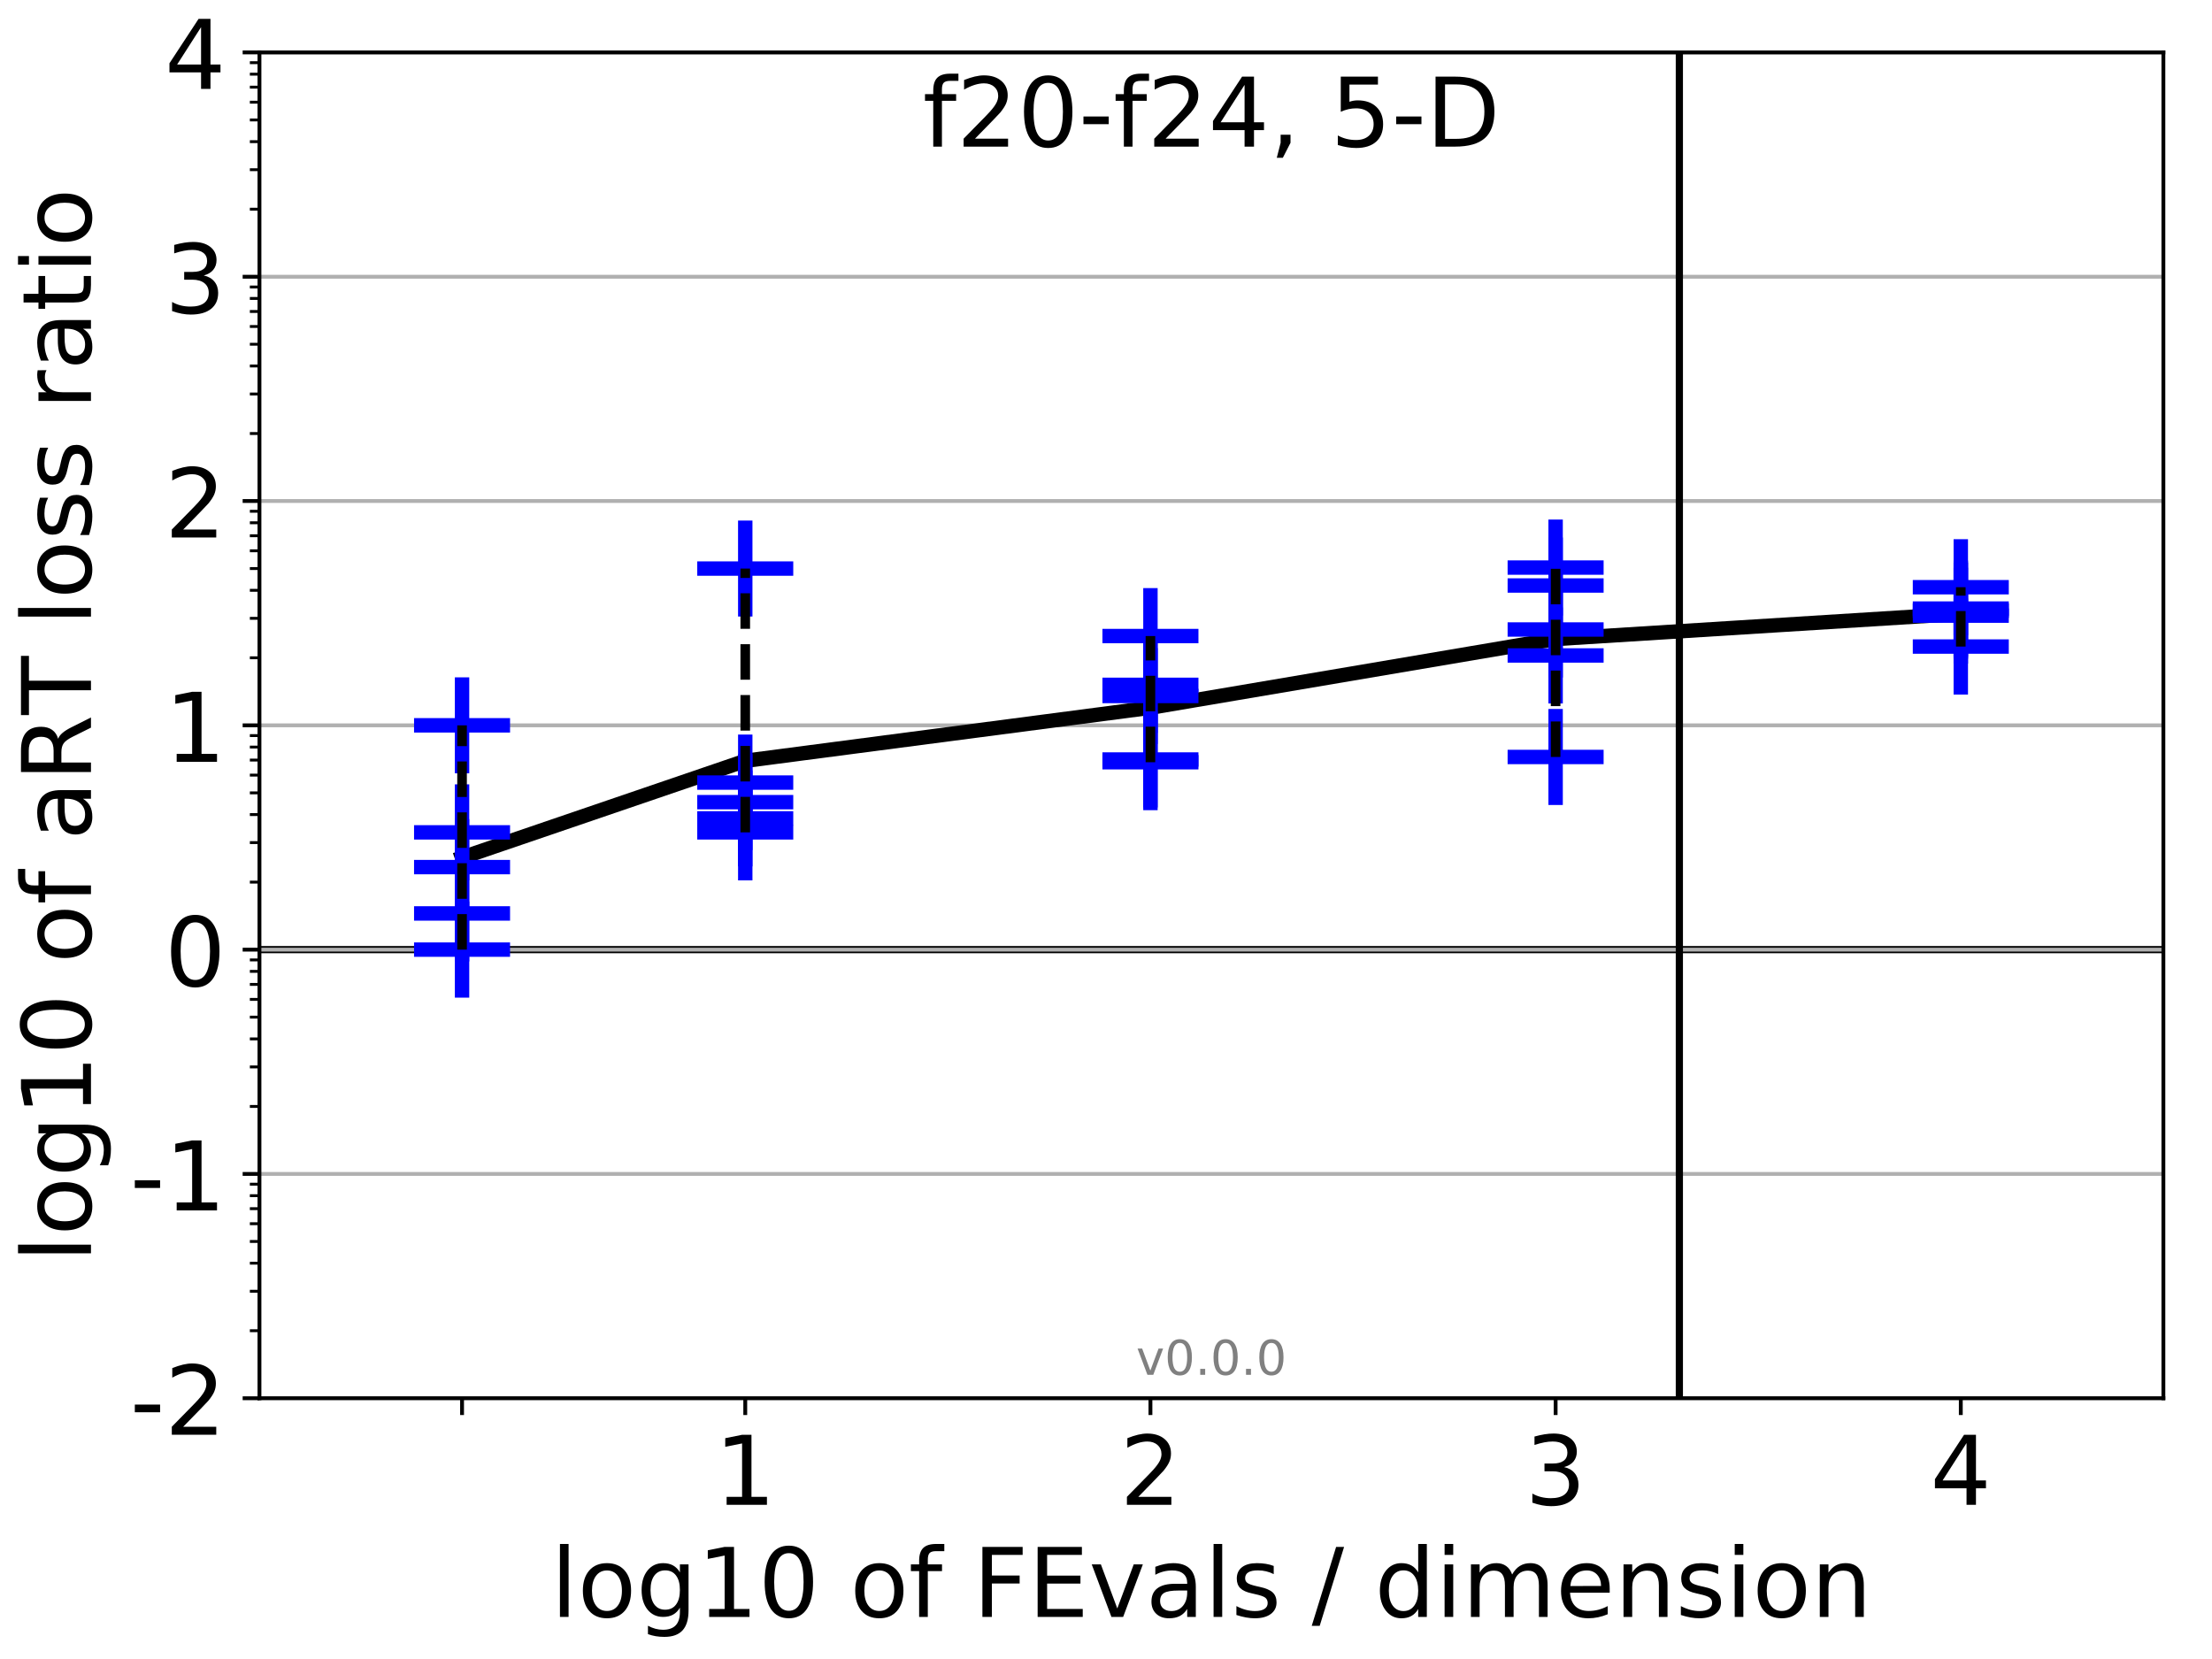 <?xml version="1.0" encoding="utf-8" standalone="no"?>
<!DOCTYPE svg PUBLIC "-//W3C//DTD SVG 1.1//EN"
  "http://www.w3.org/Graphics/SVG/1.1/DTD/svg11.dtd">
<!-- Created with matplotlib (http://matplotlib.org/) -->
<svg height="345.6pt" version="1.1" viewBox="0 0 460.8 345.6" width="460.8pt" xmlns="http://www.w3.org/2000/svg" xmlns:xlink="http://www.w3.org/1999/xlink">
 <defs>
  <style type="text/css">
*{stroke-linecap:butt;stroke-linejoin:round;}
  </style>
 </defs>
 <g id="figure_1">
  <g id="patch_1">
   <path d="M 0 345.6 
L 460.8 345.6 
L 460.8 0 
L 0 0 
z
" style="fill:#ffffff;"/>
  </g>
  <g id="axes_1">
   <g id="patch_2">
    <path d="M 54.05 291.28 
L 450.672 291.28 
L 450.672 10.92 
L 54.05 10.92 
z
" style="fill:#ffffff;"/>
   </g>
   <g id="line2d_1">
    <path clip-path="url(#p1d649ee586)" d="M 54.05 197.827 
L 450.672 197.827 
" style="fill:none;stroke:#000000;stroke-linecap:square;stroke-width:1.5;"/>
   </g>
   <g id="matplotlib.axis_1">
    <g id="xtick_1">
     <g id="line2d_2">
      <defs>
       <path d="M 0 0 
L 0 3.5 
" id="m070f9bf338" style="stroke:#000000;stroke-width:0.8;"/>
      </defs>
      <g>
       <use style="stroke:#000000;stroke-width:0.8;" x="96.253" xlink:href="#m070f9bf338" y="291.28"/>
      </g>
     </g>
    </g>
    <g id="xtick_2">
     <g id="line2d_3">
      <g>
       <use style="stroke:#000000;stroke-width:0.8;" x="155.25" xlink:href="#m070f9bf338" y="291.28"/>
      </g>
     </g>
     <g id="text_1">
      <!-- 1 -->
      <defs>
       <path d="M 12.406 8.297 
L 28.516 8.297 
L 28.516 63.922 
L 10.984 60.406 
L 10.984 69.391 
L 28.422 72.906 
L 38.281 72.906 
L 38.281 8.297 
L 54.391 8.297 
L 54.391 0 
L 12.406 0 
z
" id="DejaVuSans-31"/>
      </defs>
      <g transform="translate(148.888 313.477)scale(0.2 -0.2)">
       <use xlink:href="#DejaVuSans-31"/>
      </g>
     </g>
    </g>
    <g id="xtick_3">
     <g id="line2d_4">
      <g>
       <use style="stroke:#000000;stroke-width:0.8;" x="239.657" xlink:href="#m070f9bf338" y="291.28"/>
      </g>
     </g>
     <g id="text_2">
      <!-- 2 -->
      <defs>
       <path d="M 19.188 8.297 
L 53.609 8.297 
L 53.609 0 
L 7.328 0 
L 7.328 8.297 
Q 12.938 14.109 22.625 23.891 
Q 32.328 33.688 34.812 36.531 
Q 39.547 41.844 41.422 45.531 
Q 43.312 49.219 43.312 52.781 
Q 43.312 58.594 39.234 62.25 
Q 35.156 65.922 28.609 65.922 
Q 23.969 65.922 18.812 64.312 
Q 13.672 62.703 7.812 59.422 
L 7.812 69.391 
Q 13.766 71.781 18.938 73 
Q 24.125 74.219 28.422 74.219 
Q 39.75 74.219 46.484 68.547 
Q 53.219 62.891 53.219 53.422 
Q 53.219 48.922 51.531 44.891 
Q 49.859 40.875 45.406 35.406 
Q 44.188 33.984 37.641 27.219 
Q 31.109 20.453 19.188 8.297 
z
" id="DejaVuSans-32"/>
      </defs>
      <g transform="translate(233.294 313.477)scale(0.2 -0.2)">
       <use xlink:href="#DejaVuSans-32"/>
      </g>
     </g>
    </g>
    <g id="xtick_4">
     <g id="line2d_5">
      <g>
       <use style="stroke:#000000;stroke-width:0.8;" x="324.063" xlink:href="#m070f9bf338" y="291.28"/>
      </g>
     </g>
     <g id="text_3">
      <!-- 3 -->
      <defs>
       <path d="M 40.578 39.312 
Q 47.656 37.797 51.625 33 
Q 55.609 28.219 55.609 21.188 
Q 55.609 10.406 48.188 4.484 
Q 40.766 -1.422 27.094 -1.422 
Q 22.516 -1.422 17.656 -0.516 
Q 12.797 0.391 7.625 2.203 
L 7.625 11.719 
Q 11.719 9.328 16.594 8.109 
Q 21.484 6.891 26.812 6.891 
Q 36.078 6.891 40.938 10.547 
Q 45.797 14.203 45.797 21.188 
Q 45.797 27.641 41.281 31.266 
Q 36.766 34.906 28.719 34.906 
L 20.219 34.906 
L 20.219 43.016 
L 29.109 43.016 
Q 36.375 43.016 40.234 45.922 
Q 44.094 48.828 44.094 54.297 
Q 44.094 59.906 40.109 62.906 
Q 36.141 65.922 28.719 65.922 
Q 24.656 65.922 20.016 65.031 
Q 15.375 64.156 9.812 62.312 
L 9.812 71.094 
Q 15.438 72.656 20.344 73.438 
Q 25.25 74.219 29.594 74.219 
Q 40.828 74.219 47.359 69.109 
Q 53.906 64.016 53.906 55.328 
Q 53.906 49.266 50.438 45.094 
Q 46.969 40.922 40.578 39.312 
z
" id="DejaVuSans-33"/>
      </defs>
      <g transform="translate(317.7 313.477)scale(0.2 -0.2)">
       <use xlink:href="#DejaVuSans-33"/>
      </g>
     </g>
    </g>
    <g id="xtick_5">
     <g id="line2d_6">
      <g>
       <use style="stroke:#000000;stroke-width:0.8;" x="408.469" xlink:href="#m070f9bf338" y="291.28"/>
      </g>
     </g>
     <g id="text_4">
      <!-- 4 -->
      <defs>
       <path d="M 37.797 64.312 
L 12.891 25.391 
L 37.797 25.391 
z
M 35.203 72.906 
L 47.609 72.906 
L 47.609 25.391 
L 58.016 25.391 
L 58.016 17.188 
L 47.609 17.188 
L 47.609 0 
L 37.797 0 
L 37.797 17.188 
L 4.891 17.188 
L 4.891 26.703 
z
" id="DejaVuSans-34"/>
      </defs>
      <g transform="translate(402.106 313.477)scale(0.2 -0.2)">
       <use xlink:href="#DejaVuSans-34"/>
      </g>
     </g>
    </g>
    <g id="text_5">
     <!-- log10 of FEvals / dimension -->
     <defs>
      <path d="M 9.422 75.984 
L 18.406 75.984 
L 18.406 0 
L 9.422 0 
z
" id="DejaVuSans-6c"/>
      <path d="M 30.609 48.391 
Q 23.391 48.391 19.188 42.75 
Q 14.984 37.109 14.984 27.297 
Q 14.984 17.484 19.156 11.844 
Q 23.344 6.203 30.609 6.203 
Q 37.797 6.203 41.984 11.859 
Q 46.188 17.531 46.188 27.297 
Q 46.188 37.016 41.984 42.703 
Q 37.797 48.391 30.609 48.391 
z
M 30.609 56 
Q 42.328 56 49.016 48.375 
Q 55.719 40.766 55.719 27.297 
Q 55.719 13.875 49.016 6.219 
Q 42.328 -1.422 30.609 -1.422 
Q 18.844 -1.422 12.172 6.219 
Q 5.516 13.875 5.516 27.297 
Q 5.516 40.766 12.172 48.375 
Q 18.844 56 30.609 56 
z
" id="DejaVuSans-6f"/>
      <path d="M 45.406 27.984 
Q 45.406 37.75 41.375 43.109 
Q 37.359 48.484 30.078 48.484 
Q 22.859 48.484 18.828 43.109 
Q 14.797 37.75 14.797 27.984 
Q 14.797 18.266 18.828 12.891 
Q 22.859 7.516 30.078 7.516 
Q 37.359 7.516 41.375 12.891 
Q 45.406 18.266 45.406 27.984 
z
M 54.391 6.781 
Q 54.391 -7.172 48.188 -13.984 
Q 42 -20.797 29.203 -20.797 
Q 24.469 -20.797 20.266 -20.094 
Q 16.062 -19.391 12.109 -17.922 
L 12.109 -9.188 
Q 16.062 -11.328 19.922 -12.344 
Q 23.781 -13.375 27.781 -13.375 
Q 36.625 -13.375 41.016 -8.766 
Q 45.406 -4.156 45.406 5.172 
L 45.406 9.625 
Q 42.625 4.781 38.281 2.391 
Q 33.938 0 27.875 0 
Q 17.828 0 11.672 7.656 
Q 5.516 15.328 5.516 27.984 
Q 5.516 40.672 11.672 48.328 
Q 17.828 56 27.875 56 
Q 33.938 56 38.281 53.609 
Q 42.625 51.219 45.406 46.391 
L 45.406 54.688 
L 54.391 54.688 
z
" id="DejaVuSans-67"/>
      <path d="M 31.781 66.406 
Q 24.172 66.406 20.328 58.906 
Q 16.5 51.422 16.5 36.375 
Q 16.5 21.391 20.328 13.891 
Q 24.172 6.391 31.781 6.391 
Q 39.453 6.391 43.281 13.891 
Q 47.125 21.391 47.125 36.375 
Q 47.125 51.422 43.281 58.906 
Q 39.453 66.406 31.781 66.406 
z
M 31.781 74.219 
Q 44.047 74.219 50.516 64.516 
Q 56.984 54.828 56.984 36.375 
Q 56.984 17.969 50.516 8.266 
Q 44.047 -1.422 31.781 -1.422 
Q 19.531 -1.422 13.062 8.266 
Q 6.594 17.969 6.594 36.375 
Q 6.594 54.828 13.062 64.516 
Q 19.531 74.219 31.781 74.219 
z
" id="DejaVuSans-30"/>
      <path id="DejaVuSans-20"/>
      <path d="M 37.109 75.984 
L 37.109 68.5 
L 28.516 68.5 
Q 23.688 68.5 21.797 66.547 
Q 19.922 64.594 19.922 59.516 
L 19.922 54.688 
L 34.719 54.688 
L 34.719 47.703 
L 19.922 47.703 
L 19.922 0 
L 10.891 0 
L 10.891 47.703 
L 2.297 47.703 
L 2.297 54.688 
L 10.891 54.688 
L 10.891 58.5 
Q 10.891 67.625 15.141 71.797 
Q 19.391 75.984 28.609 75.984 
z
" id="DejaVuSans-66"/>
      <path d="M 9.812 72.906 
L 51.703 72.906 
L 51.703 64.594 
L 19.672 64.594 
L 19.672 43.109 
L 48.578 43.109 
L 48.578 34.812 
L 19.672 34.812 
L 19.672 0 
L 9.812 0 
z
" id="DejaVuSans-46"/>
      <path d="M 9.812 72.906 
L 55.906 72.906 
L 55.906 64.594 
L 19.672 64.594 
L 19.672 43.016 
L 54.391 43.016 
L 54.391 34.719 
L 19.672 34.719 
L 19.672 8.297 
L 56.781 8.297 
L 56.781 0 
L 9.812 0 
z
" id="DejaVuSans-45"/>
      <path d="M 2.984 54.688 
L 12.5 54.688 
L 29.594 8.797 
L 46.688 54.688 
L 56.203 54.688 
L 35.688 0 
L 23.484 0 
z
" id="DejaVuSans-76"/>
      <path d="M 34.281 27.484 
Q 23.391 27.484 19.188 25 
Q 14.984 22.516 14.984 16.5 
Q 14.984 11.719 18.141 8.906 
Q 21.297 6.109 26.703 6.109 
Q 34.188 6.109 38.703 11.406 
Q 43.219 16.703 43.219 25.484 
L 43.219 27.484 
z
M 52.203 31.203 
L 52.203 0 
L 43.219 0 
L 43.219 8.297 
Q 40.141 3.328 35.547 0.953 
Q 30.953 -1.422 24.312 -1.422 
Q 15.922 -1.422 10.953 3.297 
Q 6 8.016 6 15.922 
Q 6 25.141 12.172 29.828 
Q 18.359 34.516 30.609 34.516 
L 43.219 34.516 
L 43.219 35.406 
Q 43.219 41.609 39.141 45 
Q 35.062 48.391 27.688 48.391 
Q 23 48.391 18.547 47.266 
Q 14.109 46.141 10.016 43.891 
L 10.016 52.203 
Q 14.938 54.109 19.578 55.047 
Q 24.219 56 28.609 56 
Q 40.484 56 46.344 49.844 
Q 52.203 43.703 52.203 31.203 
z
" id="DejaVuSans-61"/>
      <path d="M 44.281 53.078 
L 44.281 44.578 
Q 40.484 46.531 36.375 47.5 
Q 32.281 48.484 27.875 48.484 
Q 21.188 48.484 17.844 46.438 
Q 14.5 44.391 14.5 40.281 
Q 14.5 37.156 16.891 35.375 
Q 19.281 33.594 26.516 31.984 
L 29.594 31.297 
Q 39.156 29.25 43.188 25.516 
Q 47.219 21.781 47.219 15.094 
Q 47.219 7.469 41.188 3.016 
Q 35.156 -1.422 24.609 -1.422 
Q 20.219 -1.422 15.453 -0.562 
Q 10.688 0.297 5.422 2 
L 5.422 11.281 
Q 10.406 8.688 15.234 7.391 
Q 20.062 6.109 24.812 6.109 
Q 31.156 6.109 34.562 8.281 
Q 37.984 10.453 37.984 14.406 
Q 37.984 18.062 35.516 20.016 
Q 33.062 21.969 24.703 23.781 
L 21.578 24.516 
Q 13.234 26.266 9.516 29.906 
Q 5.812 33.547 5.812 39.891 
Q 5.812 47.609 11.281 51.797 
Q 16.75 56 26.812 56 
Q 31.781 56 36.172 55.266 
Q 40.578 54.547 44.281 53.078 
z
" id="DejaVuSans-73"/>
      <path d="M 25.391 72.906 
L 33.688 72.906 
L 8.297 -9.281 
L 0 -9.281 
z
" id="DejaVuSans-2f"/>
      <path d="M 45.406 46.391 
L 45.406 75.984 
L 54.391 75.984 
L 54.391 0 
L 45.406 0 
L 45.406 8.203 
Q 42.578 3.328 38.25 0.953 
Q 33.938 -1.422 27.875 -1.422 
Q 17.969 -1.422 11.734 6.484 
Q 5.516 14.406 5.516 27.297 
Q 5.516 40.188 11.734 48.094 
Q 17.969 56 27.875 56 
Q 33.938 56 38.25 53.625 
Q 42.578 51.266 45.406 46.391 
z
M 14.797 27.297 
Q 14.797 17.391 18.875 11.75 
Q 22.953 6.109 30.078 6.109 
Q 37.203 6.109 41.297 11.75 
Q 45.406 17.391 45.406 27.297 
Q 45.406 37.203 41.297 42.844 
Q 37.203 48.484 30.078 48.484 
Q 22.953 48.484 18.875 42.844 
Q 14.797 37.203 14.797 27.297 
z
" id="DejaVuSans-64"/>
      <path d="M 9.422 54.688 
L 18.406 54.688 
L 18.406 0 
L 9.422 0 
z
M 9.422 75.984 
L 18.406 75.984 
L 18.406 64.594 
L 9.422 64.594 
z
" id="DejaVuSans-69"/>
      <path d="M 52 44.188 
Q 55.375 50.25 60.062 53.125 
Q 64.75 56 71.094 56 
Q 79.641 56 84.281 50.016 
Q 88.922 44.047 88.922 33.016 
L 88.922 0 
L 79.891 0 
L 79.891 32.719 
Q 79.891 40.578 77.094 44.375 
Q 74.312 48.188 68.609 48.188 
Q 61.625 48.188 57.562 43.547 
Q 53.516 38.922 53.516 30.906 
L 53.516 0 
L 44.484 0 
L 44.484 32.719 
Q 44.484 40.625 41.703 44.406 
Q 38.922 48.188 33.109 48.188 
Q 26.219 48.188 22.156 43.531 
Q 18.109 38.875 18.109 30.906 
L 18.109 0 
L 9.078 0 
L 9.078 54.688 
L 18.109 54.688 
L 18.109 46.188 
Q 21.188 51.219 25.484 53.609 
Q 29.781 56 35.688 56 
Q 41.656 56 45.828 52.969 
Q 50 49.953 52 44.188 
z
" id="DejaVuSans-6d"/>
      <path d="M 56.203 29.594 
L 56.203 25.203 
L 14.891 25.203 
Q 15.484 15.922 20.484 11.062 
Q 25.484 6.203 34.422 6.203 
Q 39.594 6.203 44.453 7.469 
Q 49.312 8.734 54.109 11.281 
L 54.109 2.781 
Q 49.266 0.734 44.188 -0.344 
Q 39.109 -1.422 33.891 -1.422 
Q 20.797 -1.422 13.156 6.188 
Q 5.516 13.812 5.516 26.812 
Q 5.516 40.234 12.766 48.109 
Q 20.016 56 32.328 56 
Q 43.359 56 49.781 48.891 
Q 56.203 41.797 56.203 29.594 
z
M 47.219 32.234 
Q 47.125 39.594 43.094 43.984 
Q 39.062 48.391 32.422 48.391 
Q 24.906 48.391 20.391 44.141 
Q 15.875 39.891 15.188 32.172 
z
" id="DejaVuSans-65"/>
      <path d="M 54.891 33.016 
L 54.891 0 
L 45.906 0 
L 45.906 32.719 
Q 45.906 40.484 42.875 44.328 
Q 39.844 48.188 33.797 48.188 
Q 26.516 48.188 22.312 43.547 
Q 18.109 38.922 18.109 30.906 
L 18.109 0 
L 9.078 0 
L 9.078 54.688 
L 18.109 54.688 
L 18.109 46.188 
Q 21.344 51.125 25.703 53.562 
Q 30.078 56 35.797 56 
Q 45.219 56 50.047 50.172 
Q 54.891 44.344 54.891 33.016 
z
" id="DejaVuSans-6e"/>
     </defs>
     <g transform="translate(114.764 336.833)scale(0.2 -0.2)">
      <use xlink:href="#DejaVuSans-6c"/>
      <use x="27.783" xlink:href="#DejaVuSans-6f"/>
      <use x="88.965" xlink:href="#DejaVuSans-67"/>
      <use x="152.441" xlink:href="#DejaVuSans-31"/>
      <use x="216.064" xlink:href="#DejaVuSans-30"/>
      <use x="279.688" xlink:href="#DejaVuSans-20"/>
      <use x="311.475" xlink:href="#DejaVuSans-6f"/>
      <use x="372.656" xlink:href="#DejaVuSans-66"/>
      <use x="407.861" xlink:href="#DejaVuSans-20"/>
      <use x="439.648" xlink:href="#DejaVuSans-46"/>
      <use x="497.168" xlink:href="#DejaVuSans-45"/>
      <use x="560.352" xlink:href="#DejaVuSans-76"/>
      <use x="619.531" xlink:href="#DejaVuSans-61"/>
      <use x="680.811" xlink:href="#DejaVuSans-6c"/>
      <use x="708.594" xlink:href="#DejaVuSans-73"/>
      <use x="760.693" xlink:href="#DejaVuSans-20"/>
      <use x="792.48" xlink:href="#DejaVuSans-2f"/>
      <use x="826.172" xlink:href="#DejaVuSans-20"/>
      <use x="857.959" xlink:href="#DejaVuSans-64"/>
      <use x="921.436" xlink:href="#DejaVuSans-69"/>
      <use x="949.219" xlink:href="#DejaVuSans-6d"/>
      <use x="1046.631" xlink:href="#DejaVuSans-65"/>
      <use x="1108.154" xlink:href="#DejaVuSans-6e"/>
      <use x="1171.533" xlink:href="#DejaVuSans-73"/>
      <use x="1223.633" xlink:href="#DejaVuSans-69"/>
      <use x="1251.416" xlink:href="#DejaVuSans-6f"/>
      <use x="1312.598" xlink:href="#DejaVuSans-6e"/>
     </g>
    </g>
   </g>
   <g id="matplotlib.axis_2">
    <g id="ytick_1">
     <g id="line2d_7">
      <path clip-path="url(#p1d649ee586)" d="M 54.05 291.28 
L 450.672 291.28 
" style="fill:none;stroke:#b0b0b0;stroke-linecap:square;stroke-width:0.8;"/>
     </g>
     <g id="line2d_8">
      <defs>
       <path d="M 0 0 
L -3.5 0 
" id="mb9b8142897" style="stroke:#000000;stroke-width:0.8;"/>
      </defs>
      <g>
       <use style="stroke:#000000;stroke-width:0.8;" x="54.05" xlink:href="#mb9b8142897" y="291.28"/>
      </g>
     </g>
     <g id="text_6">
      <!-- -2 -->
      <defs>
       <path d="M 4.891 31.391 
L 31.203 31.391 
L 31.203 23.391 
L 4.891 23.391 
z
" id="DejaVuSans-2d"/>
      </defs>
      <g transform="translate(27.109 298.878)scale(0.2 -0.2)">
       <use xlink:href="#DejaVuSans-2d"/>
       <use x="36.084" xlink:href="#DejaVuSans-32"/>
      </g>
     </g>
    </g>
    <g id="ytick_2">
     <g id="line2d_9">
      <path clip-path="url(#p1d649ee586)" d="M 54.05 244.553 
L 450.672 244.553 
" style="fill:none;stroke:#b0b0b0;stroke-linecap:square;stroke-width:0.8;"/>
     </g>
     <g id="line2d_10">
      <g>
       <use style="stroke:#000000;stroke-width:0.8;" x="54.05" xlink:href="#mb9b8142897" y="244.553"/>
      </g>
     </g>
     <g id="text_7">
      <!-- -1 -->
      <g transform="translate(27.109 252.152)scale(0.2 -0.2)">
       <use xlink:href="#DejaVuSans-2d"/>
       <use x="36.084" xlink:href="#DejaVuSans-31"/>
      </g>
     </g>
    </g>
    <g id="ytick_3">
     <g id="line2d_11">
      <path clip-path="url(#p1d649ee586)" d="M 54.05 197.827 
L 450.672 197.827 
" style="fill:none;stroke:#b0b0b0;stroke-linecap:square;stroke-width:0.8;"/>
     </g>
     <g id="line2d_12">
      <g>
       <use style="stroke:#000000;stroke-width:0.8;" x="54.05" xlink:href="#mb9b8142897" y="197.827"/>
      </g>
     </g>
     <g id="text_8">
      <!-- 0 -->
      <g transform="translate(34.325 205.425)scale(0.2 -0.2)">
       <use xlink:href="#DejaVuSans-30"/>
      </g>
     </g>
    </g>
    <g id="ytick_4">
     <g id="line2d_13">
      <path clip-path="url(#p1d649ee586)" d="M 54.05 151.1 
L 450.672 151.1 
" style="fill:none;stroke:#b0b0b0;stroke-linecap:square;stroke-width:0.8;"/>
     </g>
     <g id="line2d_14">
      <g>
       <use style="stroke:#000000;stroke-width:0.8;" x="54.05" xlink:href="#mb9b8142897" y="151.1"/>
      </g>
     </g>
     <g id="text_9">
      <!-- 1 -->
      <g transform="translate(34.325 158.698)scale(0.2 -0.2)">
       <use xlink:href="#DejaVuSans-31"/>
      </g>
     </g>
    </g>
    <g id="ytick_5">
     <g id="line2d_15">
      <path clip-path="url(#p1d649ee586)" d="M 54.05 104.373 
L 450.672 104.373 
" style="fill:none;stroke:#b0b0b0;stroke-linecap:square;stroke-width:0.8;"/>
     </g>
     <g id="line2d_16">
      <g>
       <use style="stroke:#000000;stroke-width:0.8;" x="54.05" xlink:href="#mb9b8142897" y="104.373"/>
      </g>
     </g>
     <g id="text_10">
      <!-- 2 -->
      <g transform="translate(34.325 111.972)scale(0.2 -0.2)">
       <use xlink:href="#DejaVuSans-32"/>
      </g>
     </g>
    </g>
    <g id="ytick_6">
     <g id="line2d_17">
      <path clip-path="url(#p1d649ee586)" d="M 54.05 57.647 
L 450.672 57.647 
" style="fill:none;stroke:#b0b0b0;stroke-linecap:square;stroke-width:0.8;"/>
     </g>
     <g id="line2d_18">
      <g>
       <use style="stroke:#000000;stroke-width:0.8;" x="54.05" xlink:href="#mb9b8142897" y="57.647"/>
      </g>
     </g>
     <g id="text_11">
      <!-- 3 -->
      <g transform="translate(34.325 65.245)scale(0.2 -0.2)">
       <use xlink:href="#DejaVuSans-33"/>
      </g>
     </g>
    </g>
    <g id="ytick_7">
     <g id="line2d_19">
      <path clip-path="url(#p1d649ee586)" d="M 54.05 10.92 
L 450.672 10.92 
" style="fill:none;stroke:#b0b0b0;stroke-linecap:square;stroke-width:0.8;"/>
     </g>
     <g id="line2d_20">
      <g>
       <use style="stroke:#000000;stroke-width:0.8;" x="54.05" xlink:href="#mb9b8142897" y="10.92"/>
      </g>
     </g>
     <g id="text_12">
      <!-- 4 -->
      <g transform="translate(34.325 18.518)scale(0.2 -0.2)">
       <use xlink:href="#DejaVuSans-34"/>
      </g>
     </g>
    </g>
    <g id="ytick_8">
     <g id="line2d_21">
      <defs>
       <path d="M 0 0 
L -2 0 
" id="m62aceae7a9" style="stroke:#000000;stroke-width:0.6;"/>
      </defs>
      <g>
       <use style="stroke:#000000;stroke-width:0.6;" x="54.05" xlink:href="#m62aceae7a9" y="277.214"/>
      </g>
     </g>
    </g>
    <g id="ytick_9">
     <g id="line2d_22">
      <g>
       <use style="stroke:#000000;stroke-width:0.6;" x="54.05" xlink:href="#m62aceae7a9" y="268.986"/>
      </g>
     </g>
    </g>
    <g id="ytick_10">
     <g id="line2d_23">
      <g>
       <use style="stroke:#000000;stroke-width:0.6;" x="54.05" xlink:href="#m62aceae7a9" y="263.148"/>
      </g>
     </g>
    </g>
    <g id="ytick_11">
     <g id="line2d_24">
      <g>
       <use style="stroke:#000000;stroke-width:0.6;" x="54.05" xlink:href="#m62aceae7a9" y="258.619"/>
      </g>
     </g>
    </g>
    <g id="ytick_12">
     <g id="line2d_25">
      <g>
       <use style="stroke:#000000;stroke-width:0.6;" x="54.05" xlink:href="#m62aceae7a9" y="254.92"/>
      </g>
     </g>
    </g>
    <g id="ytick_13">
     <g id="line2d_26">
      <g>
       <use style="stroke:#000000;stroke-width:0.6;" x="54.05" xlink:href="#m62aceae7a9" y="251.791"/>
      </g>
     </g>
    </g>
    <g id="ytick_14">
     <g id="line2d_27">
      <g>
       <use style="stroke:#000000;stroke-width:0.6;" x="54.05" xlink:href="#m62aceae7a9" y="249.082"/>
      </g>
     </g>
    </g>
    <g id="ytick_15">
     <g id="line2d_28">
      <g>
       <use style="stroke:#000000;stroke-width:0.6;" x="54.05" xlink:href="#m62aceae7a9" y="246.691"/>
      </g>
     </g>
    </g>
    <g id="ytick_16">
     <g id="line2d_29">
      <g>
       <use style="stroke:#000000;stroke-width:0.6;" x="54.05" xlink:href="#m62aceae7a9" y="230.487"/>
      </g>
     </g>
    </g>
    <g id="ytick_17">
     <g id="line2d_30">
      <g>
       <use style="stroke:#000000;stroke-width:0.6;" x="54.05" xlink:href="#m62aceae7a9" y="222.259"/>
      </g>
     </g>
    </g>
    <g id="ytick_18">
     <g id="line2d_31">
      <g>
       <use style="stroke:#000000;stroke-width:0.6;" x="54.05" xlink:href="#m62aceae7a9" y="216.421"/>
      </g>
     </g>
    </g>
    <g id="ytick_19">
     <g id="line2d_32">
      <g>
       <use style="stroke:#000000;stroke-width:0.6;" x="54.05" xlink:href="#m62aceae7a9" y="211.893"/>
      </g>
     </g>
    </g>
    <g id="ytick_20">
     <g id="line2d_33">
      <g>
       <use style="stroke:#000000;stroke-width:0.6;" x="54.05" xlink:href="#m62aceae7a9" y="208.193"/>
      </g>
     </g>
    </g>
    <g id="ytick_21">
     <g id="line2d_34">
      <g>
       <use style="stroke:#000000;stroke-width:0.6;" x="54.05" xlink:href="#m62aceae7a9" y="205.065"/>
      </g>
     </g>
    </g>
    <g id="ytick_22">
     <g id="line2d_35">
      <g>
       <use style="stroke:#000000;stroke-width:0.6;" x="54.05" xlink:href="#m62aceae7a9" y="202.355"/>
      </g>
     </g>
    </g>
    <g id="ytick_23">
     <g id="line2d_36">
      <g>
       <use style="stroke:#000000;stroke-width:0.6;" x="54.05" xlink:href="#m62aceae7a9" y="199.965"/>
      </g>
     </g>
    </g>
    <g id="ytick_24">
     <g id="line2d_37">
      <g>
       <use style="stroke:#000000;stroke-width:0.6;" x="54.05" xlink:href="#m62aceae7a9" y="183.761"/>
      </g>
     </g>
    </g>
    <g id="ytick_25">
     <g id="line2d_38">
      <g>
       <use style="stroke:#000000;stroke-width:0.6;" x="54.05" xlink:href="#m62aceae7a9" y="175.532"/>
      </g>
     </g>
    </g>
    <g id="ytick_26">
     <g id="line2d_39">
      <g>
       <use style="stroke:#000000;stroke-width:0.6;" x="54.05" xlink:href="#m62aceae7a9" y="169.694"/>
      </g>
     </g>
    </g>
    <g id="ytick_27">
     <g id="line2d_40">
      <g>
       <use style="stroke:#000000;stroke-width:0.6;" x="54.05" xlink:href="#m62aceae7a9" y="165.166"/>
      </g>
     </g>
    </g>
    <g id="ytick_28">
     <g id="line2d_41">
      <g>
       <use style="stroke:#000000;stroke-width:0.6;" x="54.05" xlink:href="#m62aceae7a9" y="161.466"/>
      </g>
     </g>
    </g>
    <g id="ytick_29">
     <g id="line2d_42">
      <g>
       <use style="stroke:#000000;stroke-width:0.6;" x="54.05" xlink:href="#m62aceae7a9" y="158.338"/>
      </g>
     </g>
    </g>
    <g id="ytick_30">
     <g id="line2d_43">
      <g>
       <use style="stroke:#000000;stroke-width:0.6;" x="54.05" xlink:href="#m62aceae7a9" y="155.628"/>
      </g>
     </g>
    </g>
    <g id="ytick_31">
     <g id="line2d_44">
      <g>
       <use style="stroke:#000000;stroke-width:0.6;" x="54.05" xlink:href="#m62aceae7a9" y="153.238"/>
      </g>
     </g>
    </g>
    <g id="ytick_32">
     <g id="line2d_45">
      <g>
       <use style="stroke:#000000;stroke-width:0.6;" x="54.05" xlink:href="#m62aceae7a9" y="137.034"/>
      </g>
     </g>
    </g>
    <g id="ytick_33">
     <g id="line2d_46">
      <g>
       <use style="stroke:#000000;stroke-width:0.6;" x="54.05" xlink:href="#m62aceae7a9" y="128.806"/>
      </g>
     </g>
    </g>
    <g id="ytick_34">
     <g id="line2d_47">
      <g>
       <use style="stroke:#000000;stroke-width:0.6;" x="54.05" xlink:href="#m62aceae7a9" y="122.968"/>
      </g>
     </g>
    </g>
    <g id="ytick_35">
     <g id="line2d_48">
      <g>
       <use style="stroke:#000000;stroke-width:0.6;" x="54.05" xlink:href="#m62aceae7a9" y="118.439"/>
      </g>
     </g>
    </g>
    <g id="ytick_36">
     <g id="line2d_49">
      <g>
       <use style="stroke:#000000;stroke-width:0.6;" x="54.05" xlink:href="#m62aceae7a9" y="114.74"/>
      </g>
     </g>
    </g>
    <g id="ytick_37">
     <g id="line2d_50">
      <g>
       <use style="stroke:#000000;stroke-width:0.6;" x="54.05" xlink:href="#m62aceae7a9" y="111.611"/>
      </g>
     </g>
    </g>
    <g id="ytick_38">
     <g id="line2d_51">
      <g>
       <use style="stroke:#000000;stroke-width:0.6;" x="54.05" xlink:href="#m62aceae7a9" y="108.902"/>
      </g>
     </g>
    </g>
    <g id="ytick_39">
     <g id="line2d_52">
      <g>
       <use style="stroke:#000000;stroke-width:0.6;" x="54.05" xlink:href="#m62aceae7a9" y="106.511"/>
      </g>
     </g>
    </g>
    <g id="ytick_40">
     <g id="line2d_53">
      <g>
       <use style="stroke:#000000;stroke-width:0.6;" x="54.05" xlink:href="#m62aceae7a9" y="90.307"/>
      </g>
     </g>
    </g>
    <g id="ytick_41">
     <g id="line2d_54">
      <g>
       <use style="stroke:#000000;stroke-width:0.6;" x="54.05" xlink:href="#m62aceae7a9" y="82.079"/>
      </g>
     </g>
    </g>
    <g id="ytick_42">
     <g id="line2d_55">
      <g>
       <use style="stroke:#000000;stroke-width:0.6;" x="54.05" xlink:href="#m62aceae7a9" y="76.241"/>
      </g>
     </g>
    </g>
    <g id="ytick_43">
     <g id="line2d_56">
      <g>
       <use style="stroke:#000000;stroke-width:0.6;" x="54.05" xlink:href="#m62aceae7a9" y="71.713"/>
      </g>
     </g>
    </g>
    <g id="ytick_44">
     <g id="line2d_57">
      <g>
       <use style="stroke:#000000;stroke-width:0.6;" x="54.05" xlink:href="#m62aceae7a9" y="68.013"/>
      </g>
     </g>
    </g>
    <g id="ytick_45">
     <g id="line2d_58">
      <g>
       <use style="stroke:#000000;stroke-width:0.6;" x="54.05" xlink:href="#m62aceae7a9" y="64.885"/>
      </g>
     </g>
    </g>
    <g id="ytick_46">
     <g id="line2d_59">
      <g>
       <use style="stroke:#000000;stroke-width:0.6;" x="54.05" xlink:href="#m62aceae7a9" y="62.175"/>
      </g>
     </g>
    </g>
    <g id="ytick_47">
     <g id="line2d_60">
      <g>
       <use style="stroke:#000000;stroke-width:0.6;" x="54.05" xlink:href="#m62aceae7a9" y="59.785"/>
      </g>
     </g>
    </g>
    <g id="ytick_48">
     <g id="line2d_61">
      <g>
       <use style="stroke:#000000;stroke-width:0.6;" x="54.05" xlink:href="#m62aceae7a9" y="43.581"/>
      </g>
     </g>
    </g>
    <g id="ytick_49">
     <g id="line2d_62">
      <g>
       <use style="stroke:#000000;stroke-width:0.6;" x="54.05" xlink:href="#m62aceae7a9" y="35.352"/>
      </g>
     </g>
    </g>
    <g id="ytick_50">
     <g id="line2d_63">
      <g>
       <use style="stroke:#000000;stroke-width:0.6;" x="54.05" xlink:href="#m62aceae7a9" y="29.514"/>
      </g>
     </g>
    </g>
    <g id="ytick_51">
     <g id="line2d_64">
      <g>
       <use style="stroke:#000000;stroke-width:0.6;" x="54.05" xlink:href="#m62aceae7a9" y="24.986"/>
      </g>
     </g>
    </g>
    <g id="ytick_52">
     <g id="line2d_65">
      <g>
       <use style="stroke:#000000;stroke-width:0.6;" x="54.05" xlink:href="#m62aceae7a9" y="21.286"/>
      </g>
     </g>
    </g>
    <g id="ytick_53">
     <g id="line2d_66">
      <g>
       <use style="stroke:#000000;stroke-width:0.6;" x="54.05" xlink:href="#m62aceae7a9" y="18.158"/>
      </g>
     </g>
    </g>
    <g id="ytick_54">
     <g id="line2d_67">
      <g>
       <use style="stroke:#000000;stroke-width:0.6;" x="54.05" xlink:href="#m62aceae7a9" y="15.448"/>
      </g>
     </g>
    </g>
    <g id="ytick_55">
     <g id="line2d_68">
      <g>
       <use style="stroke:#000000;stroke-width:0.6;" x="54.05" xlink:href="#m62aceae7a9" y="13.058"/>
      </g>
     </g>
    </g>
    <g id="text_13">
     <!-- log10 of aRT loss ratio -->
     <defs>
      <path d="M 44.391 34.188 
Q 47.562 33.109 50.562 29.594 
Q 53.562 26.078 56.594 19.922 
L 66.609 0 
L 56 0 
L 46.688 18.703 
Q 43.062 26.031 39.672 28.422 
Q 36.281 30.812 30.422 30.812 
L 19.672 30.812 
L 19.672 0 
L 9.812 0 
L 9.812 72.906 
L 32.078 72.906 
Q 44.578 72.906 50.734 67.672 
Q 56.891 62.453 56.891 51.906 
Q 56.891 45.016 53.688 40.469 
Q 50.484 35.938 44.391 34.188 
z
M 19.672 64.797 
L 19.672 38.922 
L 32.078 38.922 
Q 39.203 38.922 42.844 42.219 
Q 46.484 45.516 46.484 51.906 
Q 46.484 58.297 42.844 61.547 
Q 39.203 64.797 32.078 64.797 
z
" id="DejaVuSans-52"/>
      <path d="M -0.297 72.906 
L 61.375 72.906 
L 61.375 64.594 
L 35.5 64.594 
L 35.5 0 
L 25.594 0 
L 25.594 64.594 
L -0.297 64.594 
z
" id="DejaVuSans-54"/>
      <path d="M 41.109 46.297 
Q 39.594 47.172 37.812 47.578 
Q 36.031 48 33.891 48 
Q 26.266 48 22.188 43.047 
Q 18.109 38.094 18.109 28.812 
L 18.109 0 
L 9.078 0 
L 9.078 54.688 
L 18.109 54.688 
L 18.109 46.188 
Q 20.953 51.172 25.484 53.578 
Q 30.031 56 36.531 56 
Q 37.453 56 38.578 55.875 
Q 39.703 55.766 41.062 55.516 
z
" id="DejaVuSans-72"/>
      <path d="M 18.312 70.219 
L 18.312 54.688 
L 36.812 54.688 
L 36.812 47.703 
L 18.312 47.703 
L 18.312 18.016 
Q 18.312 11.328 20.141 9.422 
Q 21.969 7.516 27.594 7.516 
L 36.812 7.516 
L 36.812 0 
L 27.594 0 
Q 17.188 0 13.234 3.875 
Q 9.281 7.766 9.281 18.016 
L 9.281 47.703 
L 2.688 47.703 
L 2.688 54.688 
L 9.281 54.688 
L 9.281 70.219 
z
" id="DejaVuSans-74"/>
     </defs>
     <g transform="translate(18.95 262.967)rotate(-90)scale(0.2 -0.2)">
      <use xlink:href="#DejaVuSans-6c"/>
      <use x="27.783" xlink:href="#DejaVuSans-6f"/>
      <use x="88.965" xlink:href="#DejaVuSans-67"/>
      <use x="152.441" xlink:href="#DejaVuSans-31"/>
      <use x="216.064" xlink:href="#DejaVuSans-30"/>
      <use x="279.688" xlink:href="#DejaVuSans-20"/>
      <use x="311.475" xlink:href="#DejaVuSans-6f"/>
      <use x="372.656" xlink:href="#DejaVuSans-66"/>
      <use x="407.861" xlink:href="#DejaVuSans-20"/>
      <use x="439.648" xlink:href="#DejaVuSans-61"/>
      <use x="500.928" xlink:href="#DejaVuSans-52"/>
      <use x="570.301" xlink:href="#DejaVuSans-54"/>
      <use x="631.385" xlink:href="#DejaVuSans-20"/>
      <use x="663.172" xlink:href="#DejaVuSans-6c"/>
      <use x="690.955" xlink:href="#DejaVuSans-6f"/>
      <use x="752.137" xlink:href="#DejaVuSans-73"/>
      <use x="804.236" xlink:href="#DejaVuSans-73"/>
      <use x="856.336" xlink:href="#DejaVuSans-20"/>
      <use x="888.123" xlink:href="#DejaVuSans-72"/>
      <use x="929.236" xlink:href="#DejaVuSans-61"/>
      <use x="990.516" xlink:href="#DejaVuSans-74"/>
      <use x="1029.725" xlink:href="#DejaVuSans-69"/>
      <use x="1057.508" xlink:href="#DejaVuSans-6f"/>
     </g>
    </g>
   </g>
   <g id="line2d_69">
    <path clip-path="url(#p1d649ee586)" d="M 96.253 178.648 
L 155.25 158.49 
L 239.657 147.432 
L 324.063 133.116 
L 408.469 127.85 
" style="fill:none;stroke:#000000;stroke-linecap:square;stroke-width:3;"/>
   </g>
   <g id="line2d_70">
    <defs>
     <path d="M -10 0 
L 10 0 
M 0 10 
L 0 -10 
" id="m3990afc222" style="stroke:#0000ff;stroke-width:3;"/>
    </defs>
    <g clip-path="url(#p1d649ee586)">
     <use style="fill:#0000ff;stroke:#0000ff;stroke-width:3;" x="96.253" xlink:href="#m3990afc222" y="180.632"/>
     <use style="fill:#0000ff;stroke:#0000ff;stroke-width:3;" x="96.253" xlink:href="#m3990afc222" y="151.1"/>
     <use style="fill:#0000ff;stroke:#0000ff;stroke-width:3;" x="96.253" xlink:href="#m3990afc222" y="197.827"/>
     <use style="fill:#0000ff;stroke:#0000ff;stroke-width:3;" x="96.253" xlink:href="#m3990afc222" y="190.286"/>
     <use style="fill:#0000ff;stroke:#0000ff;stroke-width:3;" x="96.253" xlink:href="#m3990afc222" y="173.394"/>
    </g>
   </g>
   <g id="line2d_71">
    <path clip-path="url(#p1d649ee586)" d="M 96.253 197.827 
L 96.253 151.1 
" style="fill:none;stroke:#000000;stroke-dasharray:7.4,3.2;stroke-dashoffset:0;stroke-width:2;"/>
   </g>
   <g id="line2d_72">
    <g clip-path="url(#p1d649ee586)">
     <use style="fill:#0000ff;stroke:#0000ff;stroke-width:3;" x="155.25" xlink:href="#m3990afc222" y="118.439"/>
     <use style="fill:#0000ff;stroke:#0000ff;stroke-width:3;" x="155.25" xlink:href="#m3990afc222" y="170.49"/>
     <use style="fill:#0000ff;stroke:#0000ff;stroke-width:3;" x="155.25" xlink:href="#m3990afc222" y="167.1"/>
     <use style="fill:#0000ff;stroke:#0000ff;stroke-width:3;" x="155.25" xlink:href="#m3990afc222" y="173.394"/>
     <use style="fill:#0000ff;stroke:#0000ff;stroke-width:3;" x="155.25" xlink:href="#m3990afc222" y="163.028"/>
    </g>
   </g>
   <g id="line2d_73">
    <path clip-path="url(#p1d649ee586)" d="M 155.25 173.394 
L 155.25 118.439 
" style="fill:none;stroke:#000000;stroke-dasharray:7.4,3.2;stroke-dashoffset:0;stroke-width:2;"/>
   </g>
   <g id="line2d_74">
    <g clip-path="url(#p1d649ee586)">
     <use style="fill:#0000ff;stroke:#0000ff;stroke-width:3;" x="239.657" xlink:href="#m3990afc222" y="144.99"/>
     <use style="fill:#0000ff;stroke:#0000ff;stroke-width:3;" x="239.657" xlink:href="#m3990afc222" y="132.506"/>
     <use style="fill:#0000ff;stroke:#0000ff;stroke-width:3;" x="239.657" xlink:href="#m3990afc222" y="158.78"/>
     <use style="fill:#0000ff;stroke:#0000ff;stroke-width:3;" x="239.657" xlink:href="#m3990afc222" y="158.216"/>
     <use style="fill:#0000ff;stroke:#0000ff;stroke-width:3;" x="239.657" xlink:href="#m3990afc222" y="142.668"/>
    </g>
   </g>
   <g id="line2d_75">
    <path clip-path="url(#p1d649ee586)" d="M 239.657 158.78 
L 239.657 132.506 
" style="fill:none;stroke:#000000;stroke-dasharray:7.4,3.2;stroke-dashoffset:0;stroke-width:2;"/>
   </g>
   <g id="line2d_76">
    <g clip-path="url(#p1d649ee586)">
     <use style="fill:#0000ff;stroke:#0000ff;stroke-width:3;" x="324.063" xlink:href="#m3990afc222" y="157.695"/>
     <use style="fill:#0000ff;stroke:#0000ff;stroke-width:3;" x="324.063" xlink:href="#m3990afc222" y="131.142"/>
     <use style="fill:#0000ff;stroke:#0000ff;stroke-width:3;" x="324.063" xlink:href="#m3990afc222" y="121.97"/>
     <use style="fill:#0000ff;stroke:#0000ff;stroke-width:3;" x="324.063" xlink:href="#m3990afc222" y="118.236"/>
     <use style="fill:#0000ff;stroke:#0000ff;stroke-width:3;" x="324.063" xlink:href="#m3990afc222" y="136.541"/>
    </g>
   </g>
   <g id="line2d_77">
    <path clip-path="url(#p1d649ee586)" d="M 324.063 157.695 
L 324.063 118.236 
" style="fill:none;stroke:#000000;stroke-dasharray:7.4,3.2;stroke-dashoffset:0;stroke-width:2;"/>
   </g>
   <g id="line2d_78">
    <g clip-path="url(#p1d649ee586)">
     <use style="fill:#0000ff;stroke:#0000ff;stroke-width:3;" x="408.469" xlink:href="#m3990afc222" y="128.254"/>
     <use style="fill:#0000ff;stroke:#0000ff;stroke-width:3;" x="408.469" xlink:href="#m3990afc222" y="126.776"/>
     <use style="fill:#0000ff;stroke:#0000ff;stroke-width:3;" x="408.469" xlink:href="#m3990afc222" y="134.688"/>
     <use style="fill:#0000ff;stroke:#0000ff;stroke-width:3;" x="408.469" xlink:href="#m3990afc222" y="122.328"/>
     <use style="fill:#0000ff;stroke:#0000ff;stroke-width:3;" x="408.469" xlink:href="#m3990afc222" y="127.202"/>
    </g>
   </g>
   <g id="line2d_79">
    <path clip-path="url(#p1d649ee586)" d="M 408.469 134.688 
L 408.469 122.328 
" style="fill:none;stroke:#000000;stroke-dasharray:7.4,3.2;stroke-dashoffset:0;stroke-width:2;"/>
   </g>
   <g id="line2d_80">
    <path clip-path="url(#p1d649ee586)" d="M 349.84 291.28 
L 349.84 10.92 
" style="fill:none;stroke:#000000;stroke-linecap:square;stroke-width:1.5;"/>
   </g>
   <g id="patch_3">
    <path d="M 54.05 291.28 
L 54.05 10.92 
" style="fill:none;stroke:#000000;stroke-linecap:square;stroke-linejoin:miter;stroke-width:0.8;"/>
   </g>
   <g id="patch_4">
    <path d="M 450.672 291.28 
L 450.672 10.92 
" style="fill:none;stroke:#000000;stroke-linecap:square;stroke-linejoin:miter;stroke-width:0.8;"/>
   </g>
   <g id="patch_5">
    <path d="M 54.05 291.28 
L 450.672 291.28 
" style="fill:none;stroke:#000000;stroke-linecap:square;stroke-linejoin:miter;stroke-width:0.8;"/>
   </g>
   <g id="patch_6">
    <path d="M 54.05 10.92 
L 450.672 10.92 
" style="fill:none;stroke:#000000;stroke-linecap:square;stroke-linejoin:miter;stroke-width:0.8;"/>
   </g>
   <g id="text_14">
    <!-- f20-f24, 5-D -->
    <defs>
     <path d="M 11.719 12.406 
L 22.016 12.406 
L 22.016 4 
L 14.016 -11.625 
L 7.719 -11.625 
L 11.719 4 
z
" id="DejaVuSans-2c"/>
     <path d="M 10.797 72.906 
L 49.516 72.906 
L 49.516 64.594 
L 19.828 64.594 
L 19.828 46.734 
Q 21.969 47.469 24.109 47.828 
Q 26.266 48.188 28.422 48.188 
Q 40.625 48.188 47.75 41.5 
Q 54.891 34.812 54.891 23.391 
Q 54.891 11.625 47.562 5.094 
Q 40.234 -1.422 26.906 -1.422 
Q 22.312 -1.422 17.547 -0.641 
Q 12.797 0.141 7.719 1.703 
L 7.719 11.625 
Q 12.109 9.234 16.797 8.062 
Q 21.484 6.891 26.703 6.891 
Q 35.156 6.891 40.078 11.328 
Q 45.016 15.766 45.016 23.391 
Q 45.016 31 40.078 35.438 
Q 35.156 39.891 26.703 39.891 
Q 22.75 39.891 18.812 39.016 
Q 14.891 38.141 10.797 36.281 
z
" id="DejaVuSans-35"/>
     <path d="M 19.672 64.797 
L 19.672 8.109 
L 31.594 8.109 
Q 46.688 8.109 53.688 14.938 
Q 60.688 21.781 60.688 36.531 
Q 60.688 51.172 53.688 57.984 
Q 46.688 64.797 31.594 64.797 
z
M 9.812 72.906 
L 30.078 72.906 
Q 51.266 72.906 61.172 64.094 
Q 71.094 55.281 71.094 36.531 
Q 71.094 17.672 61.125 8.828 
Q 51.172 0 30.078 0 
L 9.812 0 
z
" id="DejaVuSans-44"/>
    </defs>
    <g transform="translate(192.236 30.545)scale(0.2 -0.2)">
     <use xlink:href="#DejaVuSans-66"/>
     <use x="35.205" xlink:href="#DejaVuSans-32"/>
     <use x="98.828" xlink:href="#DejaVuSans-30"/>
     <use x="162.451" xlink:href="#DejaVuSans-2d"/>
     <use x="198.535" xlink:href="#DejaVuSans-66"/>
     <use x="233.74" xlink:href="#DejaVuSans-32"/>
     <use x="297.363" xlink:href="#DejaVuSans-34"/>
     <use x="360.986" xlink:href="#DejaVuSans-2c"/>
     <use x="392.773" xlink:href="#DejaVuSans-20"/>
     <use x="424.561" xlink:href="#DejaVuSans-35"/>
     <use x="488.184" xlink:href="#DejaVuSans-2d"/>
     <use x="524.268" xlink:href="#DejaVuSans-44"/>
    </g>
   </g>
   <g id="text_15">
    <!-- v0.0.0 -->
    <defs>
     <path d="M 10.688 12.406 
L 21 12.406 
L 21 0 
L 10.688 0 
z
" id="DejaVuSans-2e"/>
    </defs>
    <g style="fill:#808080;" transform="translate(236.68 286.397)scale(0.1 -0.1)">
     <use xlink:href="#DejaVuSans-76"/>
     <use x="59.18" xlink:href="#DejaVuSans-30"/>
     <use x="122.803" xlink:href="#DejaVuSans-2e"/>
     <use x="154.59" xlink:href="#DejaVuSans-30"/>
     <use x="218.213" xlink:href="#DejaVuSans-2e"/>
     <use x="250" xlink:href="#DejaVuSans-30"/>
    </g>
   </g>
  </g>
 </g>
 <defs>
  <clipPath id="p1d649ee586">
   <rect height="280.36" width="396.622" x="54.05" y="10.92"/>
  </clipPath>
 </defs>
</svg>
